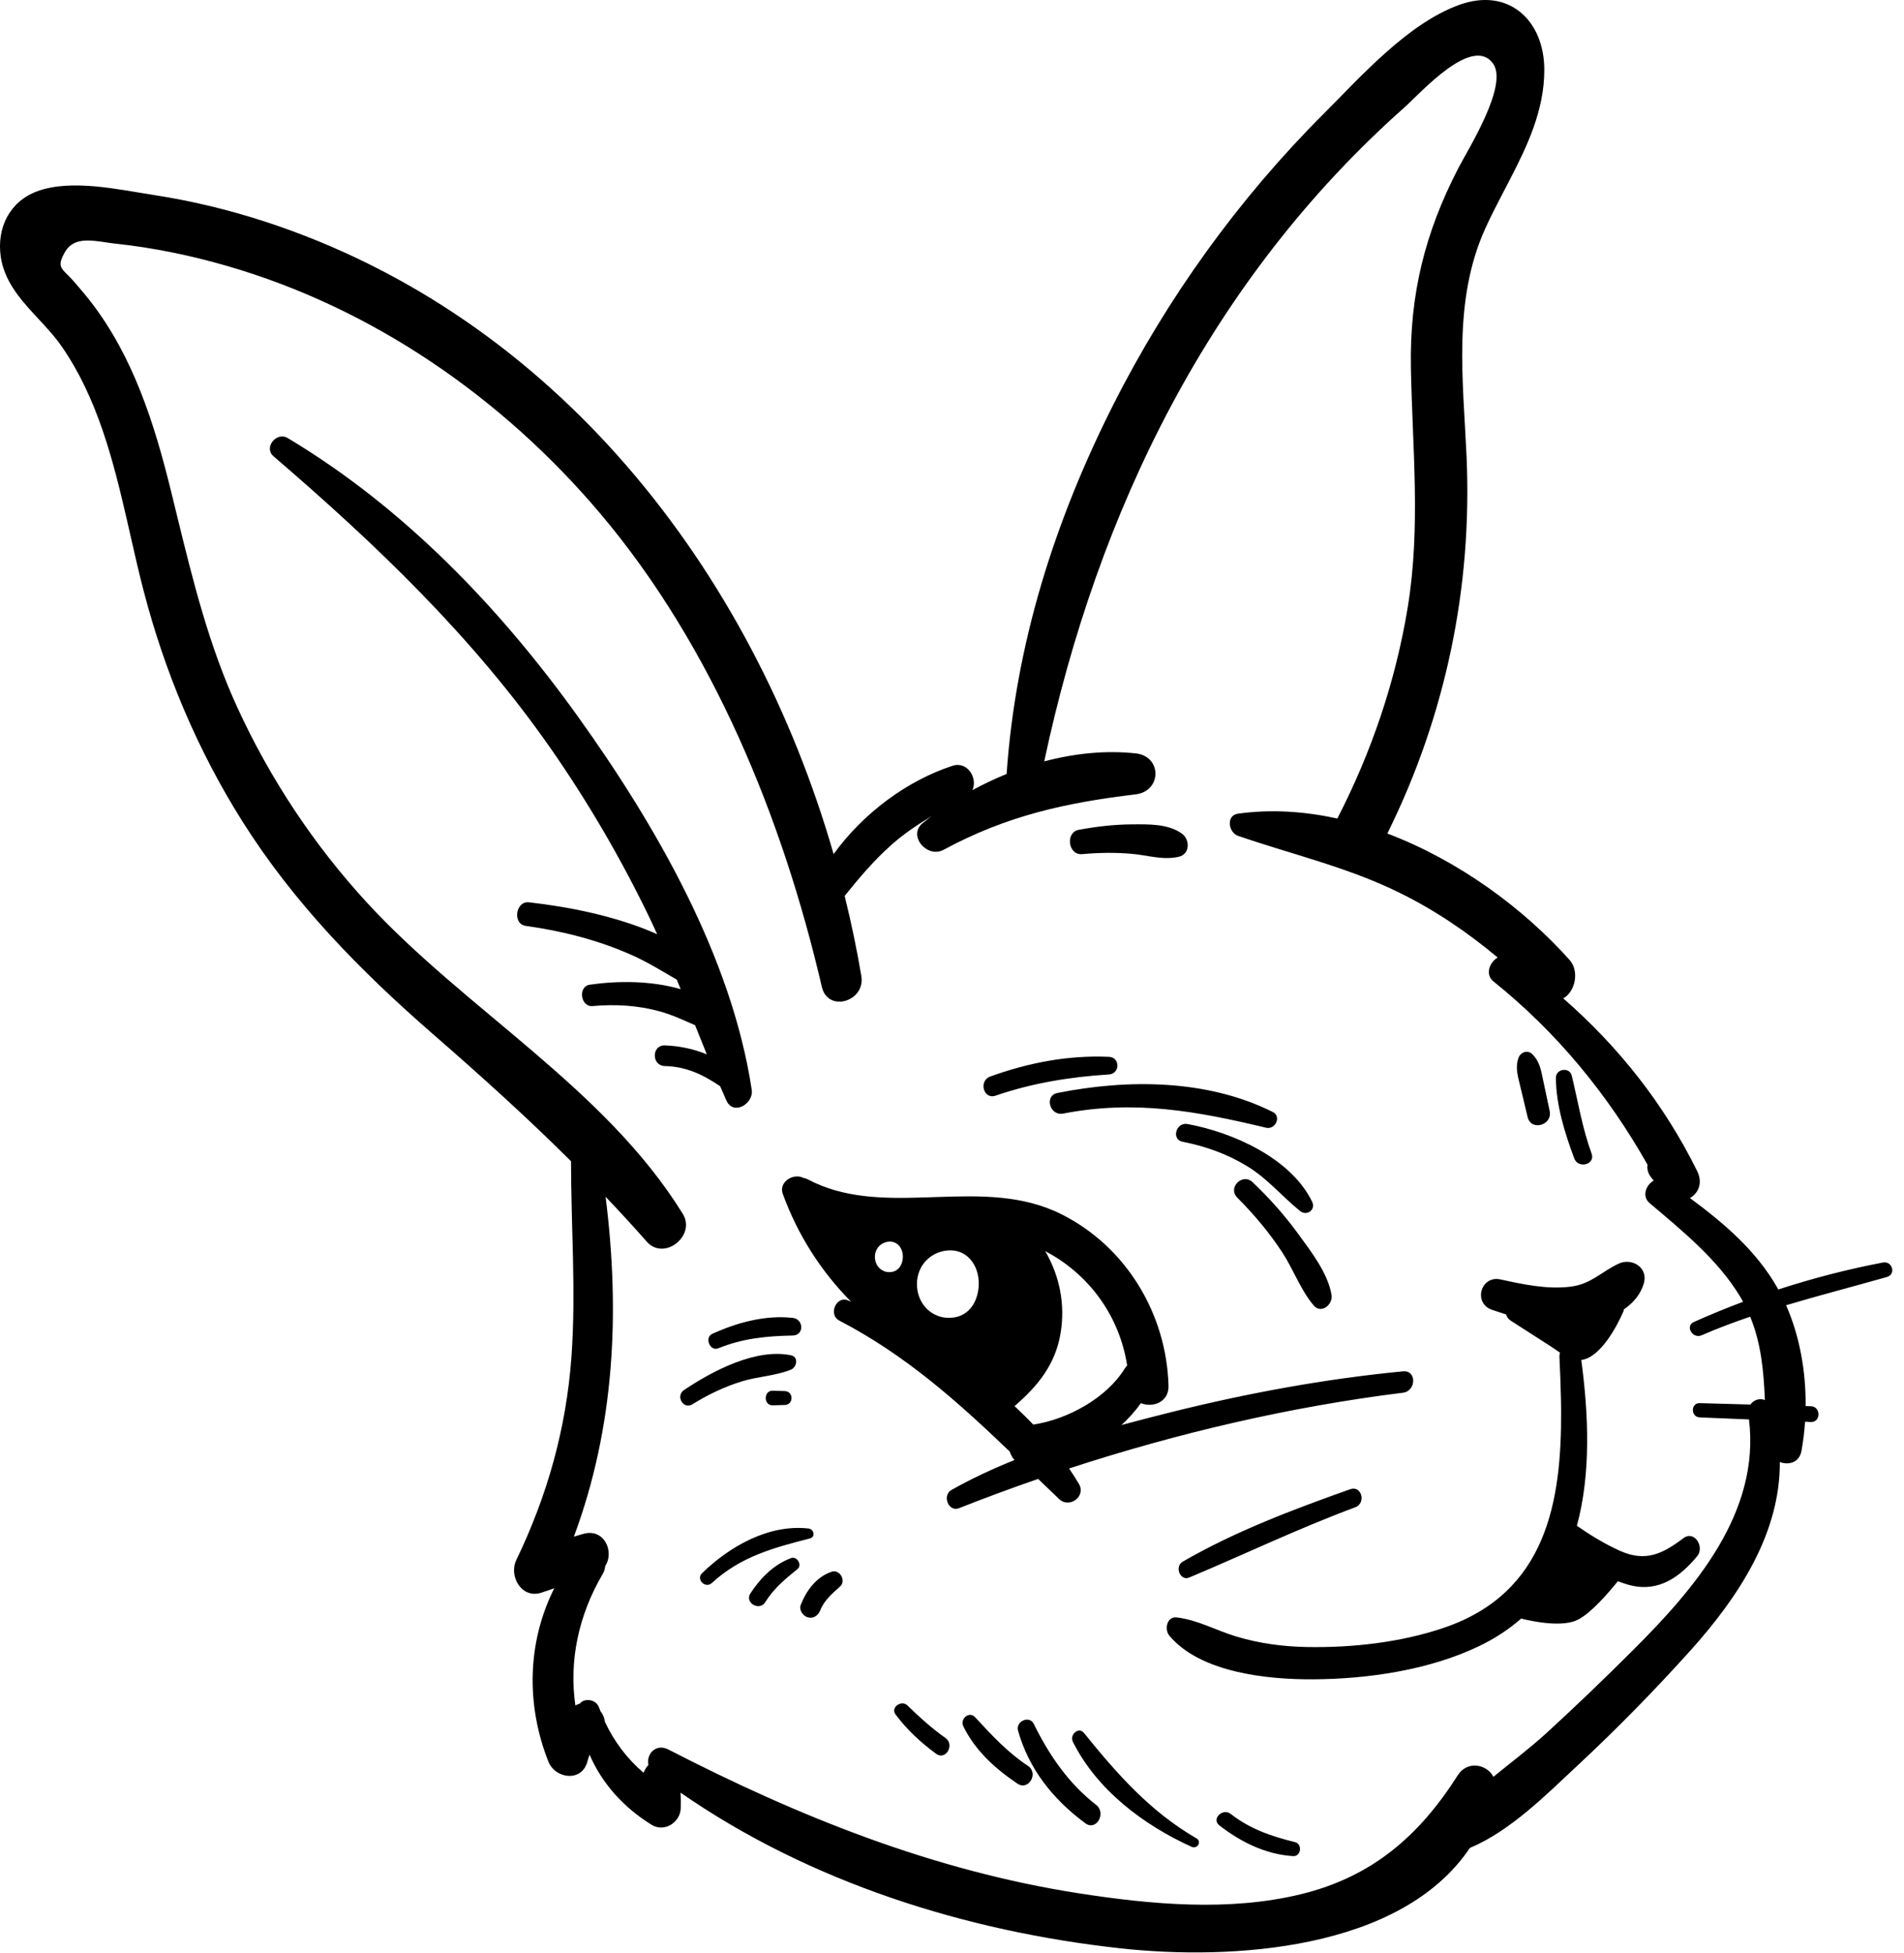 <?xml version="1.0" encoding="UTF-8"?>
<svg width="118px" height="121px" viewBox="0 0 118 121" version="1.1" xmlns="http://www.w3.org/2000/svg" xmlns:xlink="http://www.w3.org/1999/xlink">
    <title>taller-veganista-mascot</title>
    <g id="Symbols" stroke="none" stroke-width="1" fill="none" fill-rule="evenodd">
        <g id="taller-veganista-mascot" transform="translate(0, -2)" fill="#000000" fill-rule="nonzero">
            <g transform="translate(0, 2)" id="Combined-Shape">
                <path d="M90.43,0.304 C93.493,-0.807 95.708,1.256 95.708,4.335 C95.708,6.85 94.644,9.068 93.512,11.249 L93.134,11.975 C92.756,12.7 92.382,13.425 92.05,14.158 C90.031,18.621 90.675,23.529 90.889,28.265 C91.255,36.41 89.583,44.375 85.98,51.651 C90.352,53.302 94.387,56.252 97.272,59.482 C97.896,60.181 97.629,61.454 96.882,61.865 C100.309,64.86 103.124,68.4 105.182,72.569 C105.549,73.313 105.248,73.949 104.733,74.239 C106.837,75.79 108.84,77.494 110.152,79.801 L110.152,79.801 L110.208,79.905 C112.332,79.214 114.499,78.652 116.694,78.234 C117.276,78.123 117.524,78.966 116.941,79.131 C114.848,79.726 112.758,80.264 110.693,80.882 C111.541,82.806 111.923,84.994 111.903,87.13 C112.011,87.134 112.12,87.137 112.228,87.139 C112.857,87.157 112.856,88.141 112.228,88.116 L112.228,88.116 L111.868,88.1 C111.827,88.71 111.754,89.311 111.649,89.895 C111.516,90.637 110.857,90.804 110.304,90.597 C110.331,94.981 107.796,98.902 104.78,102.26 C102.566,104.722 100.221,107.116 97.798,109.374 C95.809,111.226 93.622,113.447 91.094,114.512 C86.806,120.889 76.263,121.48 69.449,120.733 C59.834,119.679 50.169,116.631 42.173,111.083 C42.197,111.401 42.196,111.727 42.188,112.041 C42.168,112.927 41.176,113.567 40.383,113.077 C38.642,112 37.309,110.514 36.539,108.731 C36.489,108.867 36.443,109.006 36.404,109.154 C36.065,110.453 34.408,110.234 33.983,109.154 C32.583,105.604 32.684,101.742 34.351,98.419 C34.086,98.51 33.823,98.602 33.557,98.691 C32.328,99.1 31.517,97.668 32,96.666 C33.922,92.674 35.088,88.536 35.413,84.108 C35.708,80.061 35.389,76.008 35.389,71.957 C32.649,69.229 29.791,66.654 26.82,64.068 C22.329,60.16 18.21,55.955 15.021,50.896 C12.237,46.48 10.204,41.633 8.894,36.585 C8.621,35.534 8.375,34.46 8.129,33.378 L7.883,32.294 C7.012,28.496 6.036,24.666 3.825,21.469 C3.493,20.989 3.1,20.541 2.694,20.098 L2.082,19.436 C1.134,18.401 0.249,17.329 0.045,15.895 C-0.205,14.132 0.582,12.491 2.305,11.854 C4.431,11.069 7.397,11.755 9.574,12.091 C11.91,12.451 14.211,13.009 16.458,13.743 C34.409,19.617 46.593,35.301 51.663,52.926 C53.471,50.418 56.204,48.374 59.034,47.454 C59.969,47.149 60.608,48.237 60.262,48.964 C60.947,48.592 61.657,48.255 62.385,47.96 C62.94,39.931 65.352,32.298 68.984,25.103 C72.338,18.457 76.764,12.319 82.03,7.054 C84.368,4.716 87.248,1.457 90.43,0.304 Z M92.537,3.949 C91.254,2.133 88.026,5.779 87.059,6.638 C75.006,17.329 68.023,31.655 64.716,47.181 C66.586,46.685 68.514,46.482 70.385,46.685 C72.026,46.862 72.005,49.029 70.385,49.223 C66.013,49.748 62.391,50.548 58.477,52.66 C57.459,53.21 56.223,51.772 57.193,50.995 C57.372,50.852 57.555,50.714 57.741,50.576 C56.868,51.096 56.027,51.66 55.245,52.353 C54.177,53.3 53.244,54.401 52.348,55.517 C52.752,57.161 53.101,58.815 53.381,60.478 C53.648,62.06 51.309,62.768 50.933,61.153 C48.508,50.72 44.17,40.071 37.206,31.828 C31.15,24.661 23.121,19.097 14.069,16.479 C11.817,15.829 9.51,15.348 7.178,15.102 C6.972,15.08 6.762,15.049 6.551,15.017 L6.235,14.971 C5.343,14.848 4.49,14.813 4.027,15.616 C3.604,16.351 3.717,16.558 4.073,16.917 L4.312,17.155 C4.4,17.245 4.496,17.345 4.596,17.463 C4.934,17.859 5.277,18.249 5.596,18.661 C8.25,22.087 9.556,26.206 10.581,30.36 L10.581,30.36 L10.979,31.986 C11.97,36.045 12.965,40.054 14.729,43.884 C16.75,48.275 19.455,52.356 22.726,55.915 C28.858,62.587 37.491,67.407 42.314,75.216 C43.157,76.581 41.148,78.159 40.08,76.939 C39.244,75.986 38.392,75.064 37.531,74.157 C38.437,81.348 38.089,88.436 35.567,95.219 C35.758,95.163 35.95,95.107 36.142,95.052 C37.444,94.673 38.098,96.157 37.505,97.043 C37.497,97.2 37.451,97.367 37.348,97.542 C35.858,100.085 35.258,102.892 35.658,105.683 C35.747,105.632 35.838,105.594 35.932,105.57 C36.205,105.205 36.939,105.288 37.12,105.797 C37.15,105.884 37.189,105.966 37.222,106.052 C37.368,106.232 37.464,106.446 37.48,106.675 C38.049,107.902 38.866,108.985 39.883,109.852 C39.93,109.737 39.988,109.622 40.066,109.512 C40.103,109.459 40.145,109.412 40.188,109.369 C40.031,108.719 40.639,108.008 41.42,108.41 C49.502,112.572 57.852,115.925 66.88,117.325 C71.351,118.018 76.171,118.461 80.618,117.379 C85.042,116.302 87.957,113.764 90.348,110.003 C90.935,109.08 92.155,109.32 92.552,110.104 C93.657,109.201 94.809,108.336 95.829,107.404 C97.66,105.73 99.446,104.01 101.202,102.258 C105.024,98.445 109.098,93.742 108.393,87.957 L108.393,87.957 L105.341,87.831 C104.774,87.807 104.772,86.931 105.341,86.947 L105.341,86.947 L108.479,87.035 C108.682,86.745 109.07,86.624 109.379,86.757 C109.303,84.984 109.155,83.263 108.466,81.591 C107.455,81.936 106.45,82.312 105.458,82.743 C104.902,82.984 104.415,82.173 104.976,81.92 C105.979,81.47 106.997,81.054 108.025,80.668 C107.958,80.544 107.891,80.421 107.816,80.298 C106.432,78.027 104.239,76.251 102.233,74.551 C101.736,74.129 102.011,73.424 102.485,73.16 C102.425,73.081 102.366,73.003 102.305,72.925 C102.12,72.681 102.07,72.423 102.108,72.179 C99.653,67.831 96.484,63.965 92.565,60.823 C92.02,60.386 92.312,59.631 92.818,59.334 C90.944,57.766 88.938,56.402 86.699,55.303 C83.5,53.731 80.075,52.947 76.724,51.793 C76.134,51.59 75.967,50.527 76.724,50.421 C78.755,50.137 80.833,50.271 82.88,50.723 C84.999,46.604 86.491,42.221 87.243,37.638 C88.059,32.656 87.533,27.785 87.44,22.783 C87.357,18.247 88.305,14.433 90.377,10.424 C90.983,9.254 93.486,5.293 92.537,3.949 Z M75.568,113.111 C75.061,112.715 75.773,112.013 76.275,112.404 C77.47,113.338 78.802,113.793 80.256,114.15 C80.736,114.267 80.637,115.049 80.138,115.017 C78.444,114.912 76.891,114.142 75.568,113.111 Z M66.486,107.922 C66.275,107.499 66.848,106.978 67.179,107.387 C69.242,109.935 71.278,112.253 74.155,113.92 C74.499,114.119 74.197,114.6 73.85,114.442 C70.864,113.085 67.979,110.918 66.486,107.922 Z M63.092,107.238 C62.932,106.663 63.801,106.274 64.07,106.826 C65.004,108.736 66.229,110.525 67.925,111.835 C68.588,112.346 67.948,113.491 67.257,112.978 C65.276,111.51 63.763,109.635 63.092,107.238 Z M59.703,106.976 C59.48,106.522 60.057,106.006 60.434,106.412 C61.444,107.507 62.453,108.599 63.706,109.424 C64.391,109.876 63.745,110.987 63.059,110.528 C61.685,109.606 60.438,108.479 59.703,106.976 Z M55.501,106.238 C55.174,105.802 55.869,105.321 56.231,105.675 C56.971,106.396 57.748,107.099 58.592,107.694 C59.192,108.115 58.605,109.11 58.018,108.677 C57.056,107.97 56.217,107.196 55.501,106.238 Z M100.329,78.299 C101.135,77.931 102.143,78.538 101.883,79.495 C101.689,80.201 101.224,80.737 100.637,81.139 C100.637,81.176 100.632,81.215 100.616,81.251 C100.225,82.169 99.184,84.131 97.999,84.274 C98.457,87.676 98.6,91.334 97.727,94.548 C98.579,95.137 99.467,95.684 100.413,96.106 C101.987,96.806 103.038,96.289 104.325,95.319 C105.016,94.798 105.656,95.867 105.183,96.433 C104.134,97.691 102.853,98.647 101.117,98.252 C100.829,98.186 100.545,98.09 100.264,97.984 C99.653,98.745 98.632,99.92 97.82,100.352 C96.88,100.854 95.084,100.499 94.272,100.298 C93.526,100.952 92.66,101.531 91.649,102.014 C88.57,103.488 84.771,104.045 81.372,104.062 C78.554,104.077 74.397,103.654 72.471,101.358 C72.15,100.974 72.309,100.146 72.94,100.227 C74.274,100.398 75.33,101.02 76.62,101.409 C78.04,101.837 79.497,102.032 80.978,102.06 C83.8,102.114 86.819,101.776 89.497,100.864 C95.834,98.706 96.79,93.075 96.749,87.36 L96.741,86.758 C96.724,85.855 96.686,84.953 96.645,84.065 C96.641,83.975 96.656,83.895 96.684,83.822 C96.488,83.691 96.3,83.554 96.124,83.441 C95.292,82.907 94.46,82.372 93.629,81.838 C93.47,81.735 93.381,81.598 93.342,81.453 C93.051,81.36 92.761,81.263 92.471,81.166 C91.281,80.76 91.759,79.015 92.991,79.282 C94.413,79.59 95.883,79.913 97.346,79.729 C98.622,79.57 99.251,78.794 100.329,78.299 Z M51.532,97.398 C52.045,97.222 52.462,97.954 52.063,98.311 C51.583,98.743 51.081,99.165 50.837,99.782 C50.712,100.099 50.421,100.32 50.064,100.221 C49.762,100.138 49.502,99.764 49.626,99.45 C49.983,98.546 50.589,97.724 51.532,97.398 Z M49.026,96.551 C49.398,96.413 49.735,96.979 49.422,97.231 C48.667,97.84 47.942,98.443 47.428,99.278 C47.067,99.865 46.128,99.314 46.505,98.739 C47.128,97.787 47.948,96.951 49.026,96.551 Z M43.513,97.482 C45.223,95.821 47.653,94.436 50.11,94.717 C50.441,94.755 50.56,95.239 50.193,95.333 C47.925,95.915 45.894,96.458 44.122,98.09 C43.715,98.464 43.115,97.869 43.513,97.482 Z M83.68,92.282 C84.39,92.03 84.682,93.145 83.989,93.403 C80.489,94.701 77.142,96.311 73.704,97.753 C73.131,97.993 72.786,97.068 73.292,96.775 C76.551,94.889 80.139,93.539 83.68,92.282 Z M48.513,73.981 C48.239,73.23 49.194,72.679 49.773,72.985 C49.871,73.003 49.971,73.032 50.072,73.086 C52.272,74.245 54.69,74.278 57.142,74.206 L58.124,74.174 C60.745,74.086 63.377,74.032 65.795,75.249 C69.809,77.267 72.298,81.433 72.418,85.876 C72.445,86.894 71.437,87.246 70.707,86.949 C70.357,87.441 69.952,87.893 69.502,88.304 C70.543,88.023 71.584,87.756 72.619,87.498 C77.321,86.328 82.124,85.442 86.95,84.977 C87.809,84.894 87.778,86.199 86.95,86.302 C79.997,87.164 72.991,88.795 66.256,90.997 C66.472,91.313 66.676,91.63 66.865,91.951 C67.325,92.729 66.273,93.495 65.643,92.895 C65.202,92.476 64.769,92.059 64.338,91.643 C62.685,92.214 61.05,92.819 59.439,93.455 C58.775,93.718 58.375,92.663 58.965,92.329 C60.219,91.619 61.532,91.015 62.874,90.472 C62.736,90.323 62.639,90.147 62.585,89.955 C59.364,86.87 56.148,83.984 52.01,81.829 C51.326,81.473 51.814,80.289 52.538,80.575 L52.538,80.575 L52.748,80.663 C50.879,78.779 49.434,76.514 48.513,73.981 Z M64.777,77.529 C65.655,79.034 66.028,80.793 65.732,82.599 C65.41,84.571 64.292,85.911 62.876,87.132 C63.276,87.506 63.666,87.887 64.037,88.278 C66.175,87.952 68.571,86.635 69.699,84.816 C69.747,84.739 69.8,84.675 69.855,84.617 C69.377,81.514 67.459,78.933 64.777,77.529 Z M42.393,86.136 C44.151,84.957 46.827,83.539 49.012,83.98 C49.511,84.08 49.392,84.724 49.012,84.876 C48.059,85.259 46.973,85.293 45.984,85.597 C44.892,85.931 43.879,86.421 42.909,87.02 C42.344,87.368 41.851,86.499 42.393,86.136 Z M47.894,86.178 L48.638,86.201 C49.192,86.218 49.192,87.044 48.638,87.061 C48.39,87.069 48.142,87.076 47.894,87.084 C47.31,87.102 47.311,86.159 47.894,86.178 L47.894,86.178 Z M44.139,82.656 C45.681,81.953 47.426,81.477 49.131,81.665 C49.816,81.74 49.85,82.743 49.131,82.758 C47.508,82.79 46.034,82.933 44.516,83.549 C44.001,83.757 43.642,82.883 44.139,82.656 Z M60.658,79.521 C60.658,78.372 59.893,77.332 58.634,77.496 C57.646,77.625 56.828,78.427 56.828,79.575 C56.828,80.724 57.64,81.575 58.634,81.654 C60.002,81.764 60.658,80.669 60.658,79.521 Z M76.68,74.212 C76.065,73.595 77.004,72.661 77.633,73.259 C78.676,74.249 79.627,75.319 80.474,76.483 C81.263,77.568 82.302,78.903 82.523,80.248 C82.618,80.829 81.89,81.45 81.415,80.893 C80.601,79.934 80.16,78.661 79.465,77.601 C78.659,76.37 77.716,75.253 76.68,74.212 Z M55.149,76.938 L55.038,76.946 C54.591,77.005 54.222,77.368 54.222,77.887 C54.222,78.406 54.588,78.791 55.038,78.827 C55.656,78.877 55.953,78.382 55.953,77.862 C55.953,77.343 55.607,76.872 55.038,76.946 Z M73.503,69.643 L73.598,69.653 C76.392,70.166 79.999,71.759 81.318,74.464 C81.564,74.968 80.987,75.38 80.569,75.041 C79.44,74.126 78.56,73.039 77.298,72.268 C76.057,71.509 74.717,71.03 73.294,70.752 C72.572,70.611 72.883,69.523 73.598,69.653 Z M96.426,66.787 C96.424,66.225 97.275,66.103 97.409,66.653 C97.805,68.287 98.057,69.895 98.639,71.484 C98.887,72.162 97.811,72.447 97.563,71.781 C96.977,70.207 96.436,68.48 96.426,66.787 Z M65.537,67.727 C69.9,66.857 74.82,66.876 78.878,68.905 C79.44,69.186 79.032,70.018 78.466,69.882 C74.172,68.852 70.301,68.145 65.89,69.005 C65.056,69.167 64.701,67.894 65.537,67.727 Z M94.11,65.549 C94.238,65.194 94.673,65.038 94.964,65.323 C95.42,65.772 95.5,66.301 95.629,66.906 C95.766,67.551 95.902,68.197 96.04,68.842 C96.229,69.731 94.885,70.111 94.673,69.219 C94.52,68.577 94.367,67.937 94.214,67.295 C94.071,66.697 93.891,66.15 94.11,65.549 Z M16.952,28.274 C16.319,27.73 17.14,26.733 17.826,27.142 C25.02,31.444 30.973,37.647 35.834,44.428 C40.621,51.105 45.344,59.289 46.588,67.528 C46.72,68.403 45.448,69.157 45.016,68.192 C44.885,67.9 44.76,67.606 44.633,67.311 C43.603,66.611 42.559,66.094 41.199,66.059 C40.375,66.04 40.376,64.757 41.199,64.781 C42.063,64.808 42.972,64.99 43.804,65.335 C43.56,64.734 43.32,64.132 43.079,63.531 C42.366,63.215 41.658,62.886 40.899,62.675 C39.526,62.295 38.143,62.218 36.73,62.343 C35.973,62.41 35.805,61.127 36.55,61.019 C38.276,60.77 40.356,60.76 42.185,61.297 C42.105,61.099 42.023,60.903 41.942,60.705 C41.037,60.181 40.147,59.626 39.187,59.197 C37.079,58.255 34.861,57.691 32.58,57.374 C31.749,57.258 31.953,55.819 32.778,55.913 C35.175,56.185 38.169,56.748 40.728,57.889 C40.556,57.513 40.383,57.136 40.203,56.763 C38.445,53.135 36.411,49.647 34.102,46.34 C29.296,39.458 23.293,33.719 16.952,28.274 Z M68.217,65.474 L68.724,65.488 C69.431,65.517 69.424,66.536 68.724,66.581 C66.327,66.732 63.976,67.111 61.701,67.894 C60.946,68.155 60.635,66.971 61.374,66.707 C63.765,65.847 66.182,65.38 68.724,65.488 Z M70.163,51.083 C71.192,51.078 72.368,51.038 73.238,51.649 C73.758,52.013 73.764,52.931 73.049,53.093 C72.465,53.226 71.895,53.166 71.322,53.077 L70.746,52.985 C70.553,52.955 70.359,52.929 70.163,52.911 C69.127,52.817 68.094,52.835 67.058,52.928 C66.195,53.004 66.012,51.576 66.854,51.421 C67.948,51.219 69.051,51.089 70.163,51.083 Z"></path>
            </g>
        </g>
    </g>
</svg>